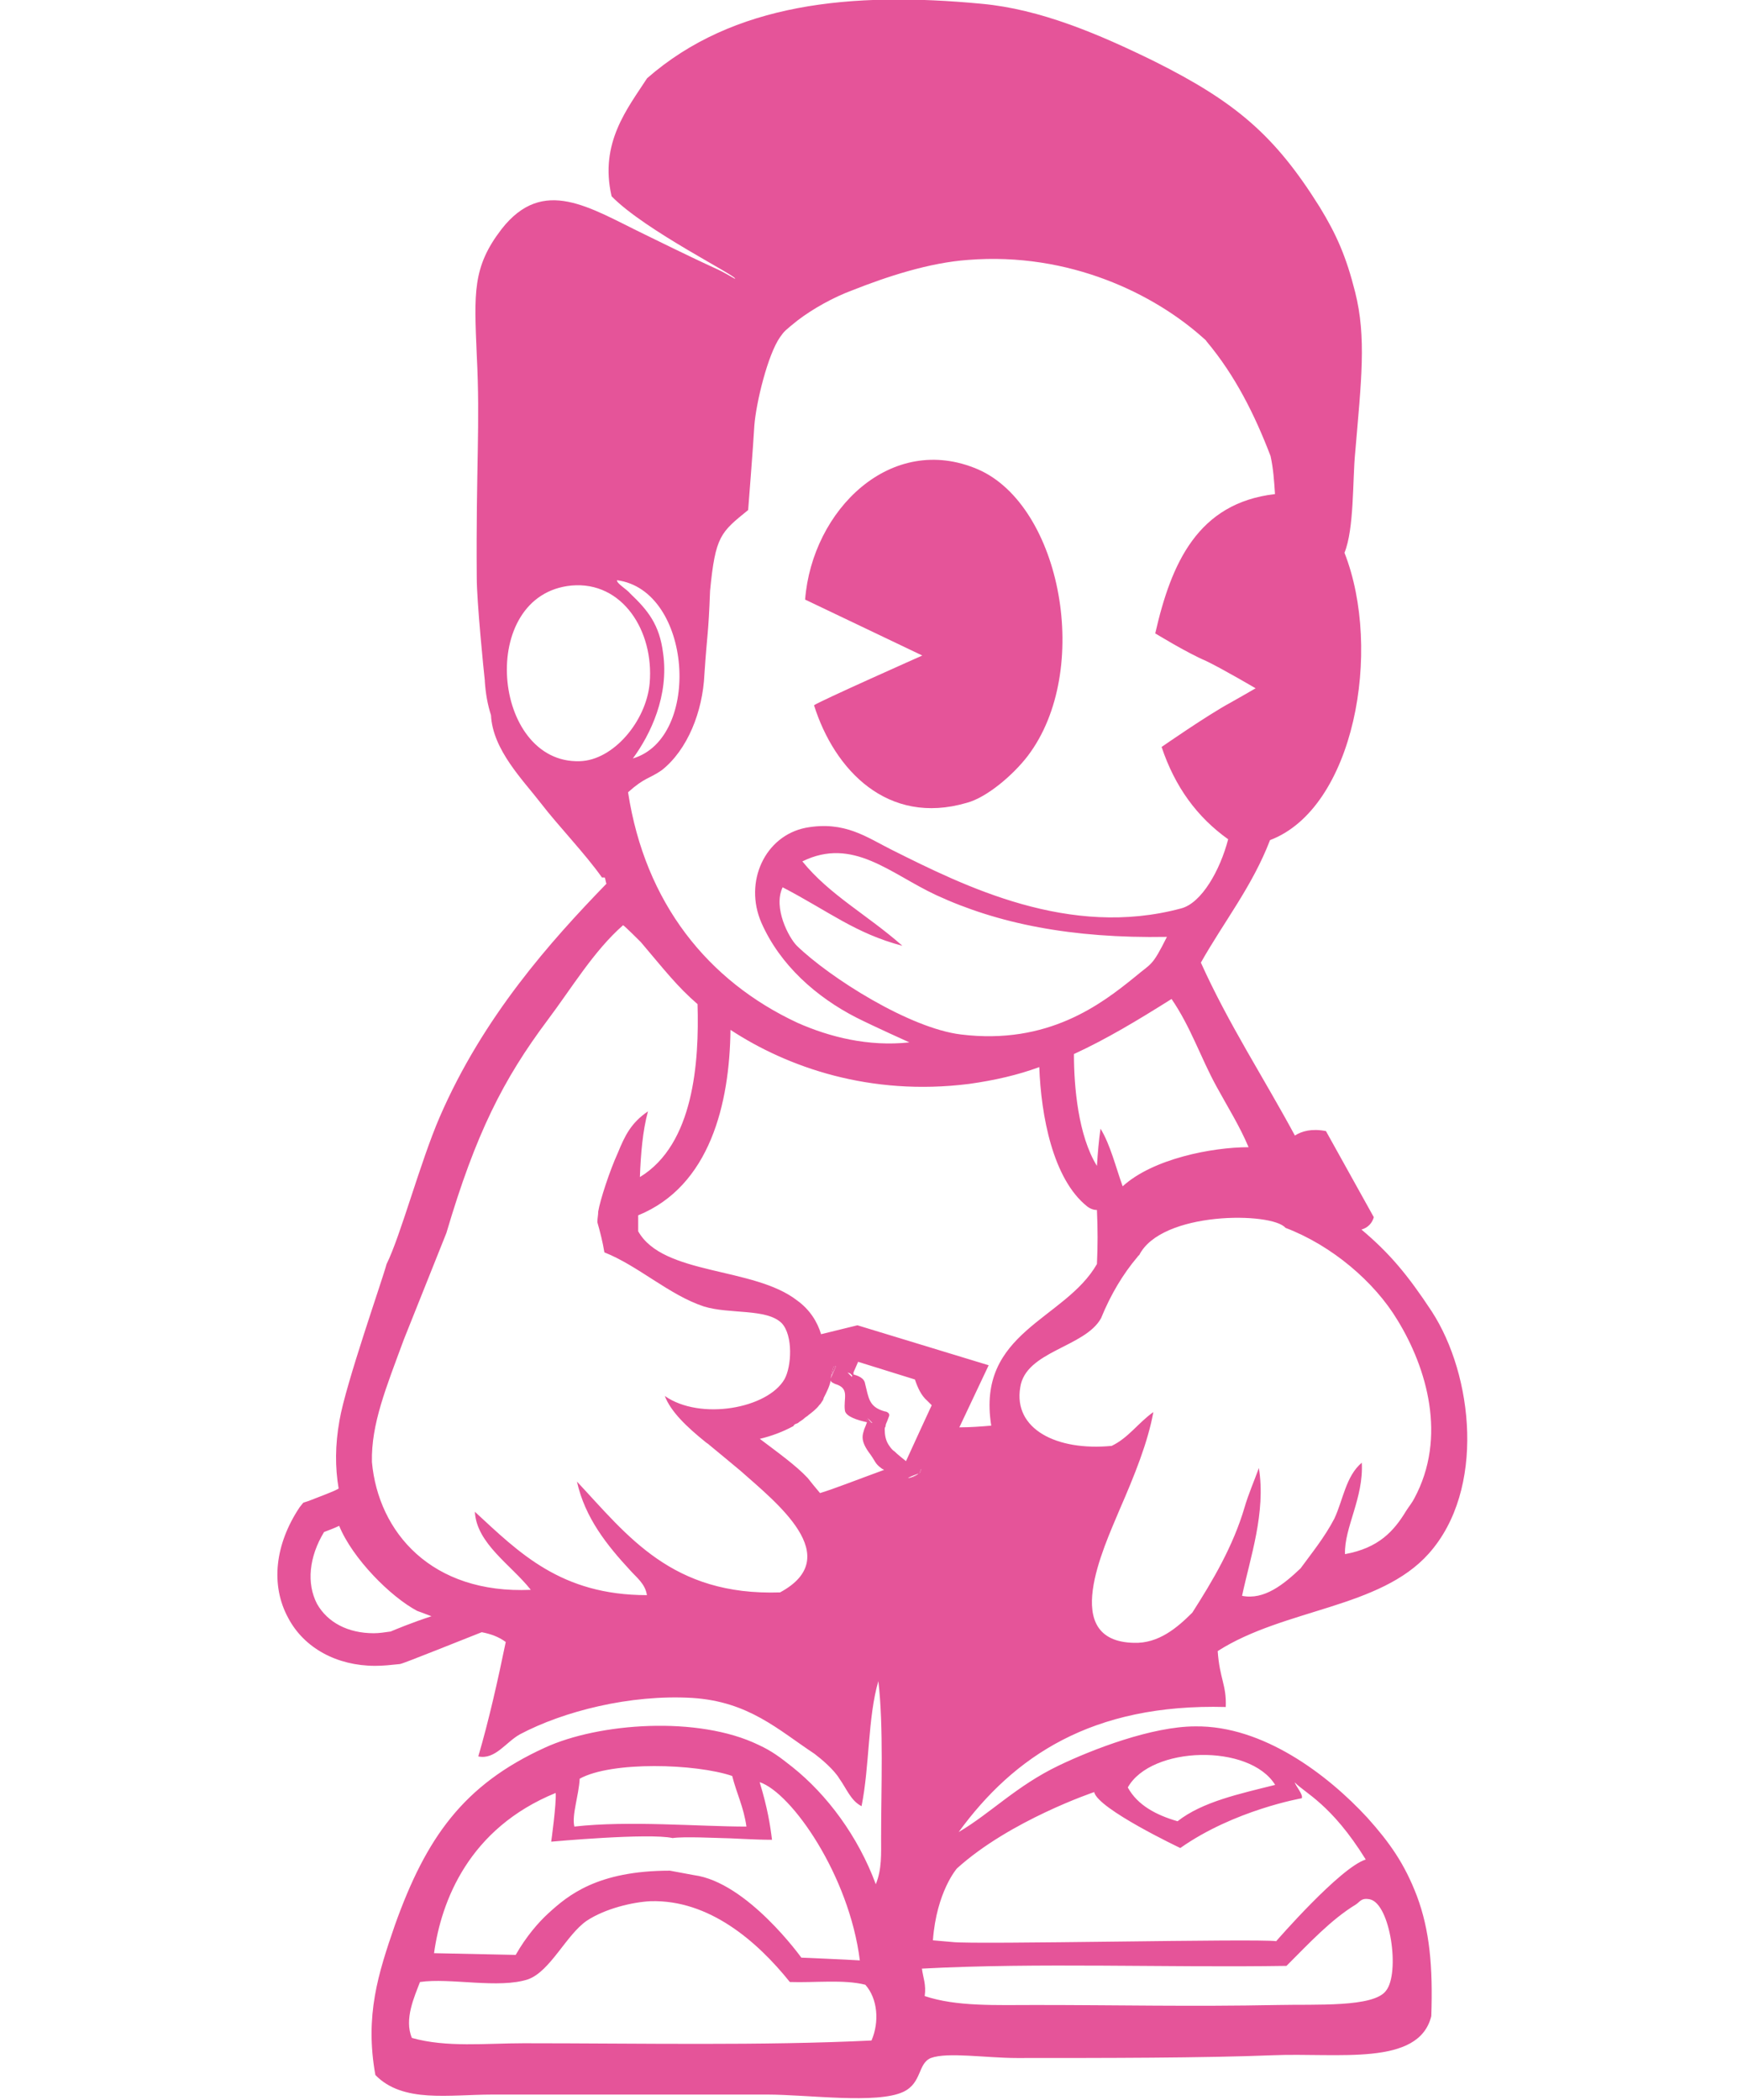 <?xml version="1.0" encoding="utf-8"?>
<!-- Generator: Adobe Illustrator 17.1.0, SVG Export Plug-In . SVG Version: 6.00 Build 0)  -->
<!DOCTYPE svg PUBLIC "-//W3C//DTD SVG 1.1//EN" "http://www.w3.org/Graphics/SVG/1.1/DTD/svg11.dtd">
<svg version="1.1" id="Layer_1" xmlns="http://www.w3.org/2000/svg" xmlns:xlink="http://www.w3.org/1999/xlink" x="0px" y="0px"
	 viewBox="-112 0 1016 1224" enable-background="new -112 0 1016 1224" xml:space="preserve">
<g>
	<g>
		<g>
			<path fill="none" d="M551.7,731.2c-0.5,0.5-0.5,1-1,1C551.1,731.7,551.1,731.7,551.7,731.2"/>
			<path fill="none" d="M372.2,803.6c0,0.5,0,0.5-0.5,1C371.7,804.6,371.7,804.1,372.2,803.6C371.7,804.1,371.7,803.6,372.2,803.6"
				/>
			<path fill="#E55499" d="M375.3,796.3c-1,2.6-2.6,4.7-3.1,7.2c0.5-2.6,1-4.7,1.6-6.7L375.3,796.3z"/>
			<path fill="#E55499" d="M385.7,800.5c-0.5,0.5-0.5,1-0.5,1.6c-1-1-1.6-1.6-2.6-2.6C383.1,800,384.1,800.5,385.7,800.5
				L385.7,800.5z"/>
			<path fill="#E55499" d="M396,829.4c-1,0-2.1-0.5-3.1-0.5c0.5-0.5,0.5-1.6,1-2.1C394.4,827.9,395,828.4,396,829.4L396,829.4z"/>
			<path fill="none" d="M371.7,804.6L371.7,804.6C371.7,804.1,371.7,804.1,371.7,804.6c0-0.5,0-0.5,0-0.5 M371.7,804.6L371.7,804.6
				C371.7,804.1,371.7,804.1,371.7,804.6c0-0.5,0-0.5,0-0.5"/>
			<path fill="none" d="M298.3,840.3L298.3,840.3l2.1,1.6C299.8,841.3,299.3,840.8,298.3,840.3"/>
			<path fill="none" d="M372.2,803.6c0,0.5,0,0.5-0.5,1C371.7,804.6,371.7,804.1,372.2,803.6C371.7,804.1,371.7,803.6,372.2,803.6"
				/>
			<path fill="#E55499" d="M385.7,800.5c-0.5,0.5-0.5,1-0.5,1.6c-1-1-1.6-1.6-2.6-2.6C383.1,800,384.1,800.5,385.7,800.5
				L385.7,800.5z"/>
			<path fill="#E55499" d="M396,829.4c-1,0-2.1-0.5-3.1-0.5c0.5-0.5,0.5-1.6,1-2.1C394.4,827.9,395,828.4,396,829.4L396,829.4z"/>
			<path fill="#E55499" d="M423.4,859.4c-1.6,1-4.1,2.1-6.2,2.6C420.8,860.5,422.9,859.4,423.4,859.4L423.4,859.4z"/>
			<path fill="#E55499" d="M425,856.3c0.5,1,0,1.6-1,2.6L425,856.3z"/>
			<path fill="#E55499" d="M458.1,273.6c48.6,21.2,66.7,117.4,29,167c-8.3,10.9-23.8,24.3-35.7,27.4c-46,13.4-77-19.1-88.9-56.9
				c2.6-2.1,63.1-29,63.1-29l-68.3-32.6C361.4,297.3,407.4,251.8,458.1,273.6L458.1,273.6z"/>
			<path fill="#E55499" d="M685.1,1059.6c-23.3-25.3-61-53.8-100.3-53.3c-25.3,0-60,13.4-79.6,22.8c-24.8,11.9-39.8,27.9-58.4,38.8
				c32.1-44,77.6-75,155.7-72.9c0.5-12.9-3.6-16.5-4.7-32.6c38.8-24.8,94.6-24.8,123.1-56.9c33.1-37.2,25.9-103.9,1.6-141.2
				c-14-21.2-24.3-33.6-40.9-47.6c3.6-1,6.2-3.6,7.2-7.2l-27.9-50.2c-8.3-1.6-14,0-18.1,2.6c-18.1-33.6-38.8-65.2-54.8-100.8
				c13.4-23.8,30-44.5,40.3-71.4c49.1-18.6,65.7-110.7,43.4-167.5c5.7-14,4.7-42.4,6.2-57.9c3.6-42.4,6.7-67.7,0-94.1
				c-5.2-20.7-10.9-33.6-20.7-49.6c-25.9-41.4-48.6-61-96.2-84.8c-32.6-16-66.7-30.5-100.8-33.6c-76-7.2-144.8-0.5-195,43.4
				c-11.4,17.6-27.9,37.7-20.7,68.8c19.7,20.2,74.5,47.1,71.9,48.1c-15.5-8.8,0,0-52.7-25.9c-32.1-15.5-59-34.1-83.3-3.1
				c-17.1,22.2-16,37.2-14.5,73.4c2.1,40.9-0.5,64.6,0,129.8c0,14,4.1,54.8,4.7,60v0.5c0.5,7.2,1.6,13.4,3.6,19.7
				c1,20.2,18.6,37.7,29,51.2c10.3,13.4,25.9,29.5,35.7,43.4h1.6c0.5,1,0.5,2.6,1,3.6c-32.6,33.6-71.9,77.6-97.2,136
				c-11.4,26.4-22.8,69.3-31,85.8c-2.1,8.3-23.8,69.8-27.4,91c-2.6,14.5-2.6,27.4-0.5,39.8c-0.5,0-0.5,0.5-1,0.5
				c-1.6,1-9.8,4.1-16.5,6.7l-3.1,1l-2.1,2.6c-14.5,21.7-17.1,45.5-6.7,64.6c9.3,17.6,28.4,27.9,50.7,27.9c4.7,0,9.3-0.5,14-1
				c1,0,2.6-0.5,48.1-18.6c5.2,1,9.8,2.6,14,5.7c-4.7,22.8-9.8,45.5-16,66.7c9.8,2.1,16-8.3,24.3-12.9
				c25.3-13.4,64.1-23.3,100.3-21.2c33.1,2.1,50.2,18.6,71.4,32.6c4.1,3.1,11.4,9.3,14.5,14.5c4.1,5.7,6.7,12.9,12.9,16
				c4.7-23.3,3.6-51.7,9.8-72.9c3.1,26.4,1.6,63.1,1.6,91c0,9.8,0.5,18.6-3.1,27.4c-10.3-27.9-28.4-52.2-48.6-68.3
				c-7.2-5.7-11.9-9.3-19.7-12.9c-35.2-17.1-93.1-12.9-124.6,1.6c-47.6,21.7-69.3,52.7-87.4,103.4c-9.8,28.4-17.6,52.7-11.4,87.4
				c16,16.5,42.9,11.4,68.3,11.4H335c23.8,0,64.1,5.7,79.6-1.6c10.9-5.2,8.3-16.5,16-19.7c9.8-3.6,32.1,0,50.2,0
				c50.7,0,108.6,0,148.9-1.6c38.3-1.6,85.3,6.7,92.6-22.8c1-29-1-50.2-8.3-69.8C706.8,1086.4,698,1074,685.1,1059.6z M225.9,1036.8
				c18.6-10.3,67.7-8.8,88.9-1.6c2.6,10.3,6.7,18.1,8.3,29.5c-27.4,0-68.8-3.6-100.3,0C221.2,1058,225.4,1046.6,225.9,1036.8z
				 M211.9,1045.1c0.5,6.2-2.6,28.4-2.6,28.4s56.9-5.2,70.8-2.1c6.2-1,26.4,0,28.4,0c5.2,0,18.6,1,29.5,1c-1-8.3-2.6-18.6-7.2-33.6
				c18.6,6.2,52.2,54.3,58.4,103.9c-7.8-0.5-34.1-1.6-34.1-1.6s-31.5-44-62.6-48.1l-14-2.6c-42.4,0-59.5,14.5-70.8,24.8
				c-5.7,5.2-12.9,13.4-19.1,24.3l-47.6-1C145.2,1108.2,161.2,1065.8,211.9,1045.1z M396,1189.4c-63.6,3.1-134.4,1.6-202.7,1.6
				c-22.2,0-45,2.6-65.2-3.1c-4.7-10.9,1.6-24.3,4.7-32.6c17.6-2.6,46,4.1,63.1-1.6c12.9-4.7,22.2-25.9,34.1-34.1
				c10.9-7.2,26.9-10.9,37.2-11.4c34.1-1,62.1,23.3,81.2,47.1c14.5,0.5,31.5-1.6,44,1.6C399.6,1165,400.7,1178.5,396,1189.4z
				 M631.3,1040.4c-20.7,5.2-42.4,9.8-56.9,21.2c-12.4-3.6-23.3-9.3-29-19.7C558.9,1017.7,616.3,1016.1,631.3,1040.4z M525.8,1044.6
				c2.1,9.8,50.2,32.6,50.2,32.6c31.5-22.2,70.8-29,70.8-29c1-2.1-3.6-7.2-4.1-9.3c5.7,6.2,21.2,12.4,41.4,45
				c-15,4.7-52.2,47.6-52.2,47.6c-11.4-1.6-175.3,2.1-188.7,0.5l-11.4-1c2.1-28.4,14-41.9,14-41.9
				C476.7,1061.1,525.8,1044.6,525.8,1044.6z M465.8,831c-5.7,0.5-12.4,1-18.6,1l17.1-36.2l-76.5-23.3l-21.2,5.2
				c-2.1-7.2-6.7-14.5-14-19.7c-25.3-19.7-78.1-14.5-92.6-40.3v-9.3c41.9-17.1,53.3-65.2,53.8-108.1c33.1,21.7,81.2,38.8,139.1,31.5
				c15-2.1,28.4-5.2,40.9-9.8c1,27.9,7.8,65.2,27.9,81.2c2.1,1.6,4.1,2.1,5.7,2.1c0.5,10.9,0.5,21.2,0,31.5
				C508.7,769.5,457,776.2,465.8,831z M375.3,796.3c-1,2.6-2.1,4.7-3.1,7.2c0.5-2.6,1-4.7,1.6-6.7L375.3,796.3z M371.7,804.1
				L371.7,804.1L371.7,804.1L371.7,804.1z M355.7,502.1c29.5-14.5,51.2,7.2,78.1,19.7c35.7,16.5,78.6,25.3,134.4,24.3
				c-8.8,17.6-8.8,15-18.6,23.3c-19.7,16-50.7,39.8-101.4,33.6c-30-3.6-76.5-33.1-95.7-51.7c-4.7-4.7-14-22.2-8.3-34.1
				c26.9,14,42.4,26.9,69.8,34.1C393.4,533.1,371.7,521.8,355.7,502.1z M702.6,769.5c17.1,27.9,29,68.3,9.8,103.9
				c-1,2.1-3.1,4.7-4.7,7.2c-7.2,11.9-16,21.7-35.7,25.3c-0.5-15.5,10.9-32.6,9.8-53.3c-9.3,7.8-10.9,21.7-16,32.6
				c-5.7,10.9-12.9,19.7-19.7,29c-9.8,9.3-21.2,18.6-34.1,16c4.7-22.2,14-48.6,9.8-74.5c-2.6,7.2-6.2,15.5-8.3,22.8
				c-6.7,22.8-18.6,42.9-30.5,61.5c-8.8,8.8-19.7,18.1-34.1,17.6c-43.4-1-17.6-55.3-8.3-77.6c8.8-20.2,16.5-39.3,19.7-56.9
				c-8.8,6.2-14.5,15-24.3,19.7c-32.1,3.1-57.4-9.8-53.3-34.1c3.1-21.2,37.7-23.3,47.1-40.3c5.7-14,12.9-25.9,21.2-35.7
				c0.5-0.5,0.5-1,1-1c12.9-25.9,77.6-25.3,85.3-16C664.4,726,689.2,747.2,702.6,769.5z M597.2,633.5c6.2,11.4,13.4,22.8,18.6,35.2
				c-21.2,0-55.8,6.7-73.4,22.8c-4.1-11.4-7.2-24.3-12.9-33.6c-1,6.7-1.6,14-2.1,21.7c-10.9-17.6-13.4-46-13.4-65.2
				c19.1-8.8,37.2-19.7,56.9-32.1C582.2,598.8,587.8,616.4,597.2,633.5z M301.9,344.4c3.1-32.1,6.2-34.1,22.2-47.1
				c0,0,3.1-39.3,3.6-49.1c1-13.4,7.8-41.4,15-51.7c2.6-3.6,2.6-3.6,10.3-9.8c8.8-6.7,20.7-13.4,32.1-17.6
				c19.7-7.8,44.5-16,67.2-17.6c59.5-4.7,108.6,20.2,136.5,45c1,1,2.1,1.6,2.6,2.6c16.5,19.7,27.9,42.4,37.2,66.7
				c1.6,7.2,2.1,14.5,2.6,22.2c-45,5.2-60.5,40.3-69.8,81.2c0,0,18.6,11.4,29.5,16c9.8,4.7,29,16,29,16s-9.8,5.7-14.5,8.3
				c-13.4,7.2-40.3,25.9-40.3,25.9c7.8,23.3,20.7,40.9,38.8,53.8c-4.7,18.1-15.5,37.2-27.4,40.3c-65.2,17.6-126.2-12.9-168.6-34.1
				c-14.5-7.2-27.4-17.1-50.2-12.9c-23.8,4.7-36.2,31.5-25.9,55.3c10.9,24.8,32.1,43.4,55.3,55.3c10.3,5.2,31,14.5,31,14.5
				c-23.8,2.6-46.5-3.1-65.2-11.4c-52.2-24.3-88.9-69.8-98.8-134.4c9.8-8.8,12.4-7.8,19.7-12.9c15-11.9,23.8-34.1,24.8-55.8
				C300.3,367.7,300.9,370.8,301.9,344.4z M256.9,442.1c10.3-14,21.2-36.7,17.6-61.5c-2.1-16.5-8.8-24.8-19.1-34.6
				c-2.1-2.6-7.8-5.7-7.8-7.8C291.5,343.9,297.2,430.2,256.9,442.1z M225.9,443.7c-51.2,1.6-60-97.2-4.7-102.4
				c29.5-2.6,48.1,26.4,45.5,56.9C264.7,420.4,245.5,443.2,225.9,443.7z M115.7,951c-3.6,0.5-6.7,1-9.8,1c-15,0-26.9-6.2-33.1-17.1
				c-6.2-11.9-4.7-27.4,4.1-41.9c2.6-1,5.7-2.1,8.8-3.6c7.8,19.1,30,41.4,45.5,49.6c1.6,0.5,2.6,1,8.3,3.1
				C128.1,945.8,118.3,949.9,115.7,951z M342.7,928.2c-63.1,2.1-88.9-33.1-118.4-64.6c4.7,21.2,17.6,37.2,31,51.7
				c3.6,4.1,8.8,7.8,9.8,14.5c-50.2,0-74.5-24.8-100.3-48.6c1,18.6,21.2,31,32.6,45.5c-57.9,2.6-88.9-33.6-92.6-74.5
				c-0.5-22.2,8.3-43.4,18.6-71.4l24.8-62.1c17.1-57.9,33.1-89.5,59-124.1c14-18.6,26.9-40.3,44-55.3c1,0.5,9.8,9.3,10.3,9.8
				c14,16.5,21.2,25.9,33.1,36.2c1,33.6-2.1,81.7-33.6,100.8c0.5-13.4,1.6-26.9,4.7-38.3c-9.8,6.7-13.4,14-17.6,24.3
				c-4.7,10.3-10.3,27.4-11.4,34.1c0,2.1-0.5,4.1-0.5,6.2c1.6,5.7,3.1,11.4,4.1,17.6c19.7,7.8,37.7,24.8,57.9,31.5
				c15,4.7,36.7,1,45.5,9.8c6.7,7.2,5.7,25.3,1.6,32.6c-9.8,17.1-49.1,24.3-69.8,9.8c3.6,9.3,12.9,18.1,23.8,26.9
				c0.5,0.5,1.6,1,2.1,1.6c5.7,4.7,11.9,9.8,18.1,15C340.7,876,381,907.5,342.7,928.2z M366,870.3c-2.6-3.1-5.2-6.2-7.2-8.8
				c-6.7-7.2-17.6-15-27.9-22.8c6.7-1.6,13.4-4.1,19.1-7.2c0.5,0,0.5-0.5,1-1c0.5-0.5,1-0.5,2.1-1c1-1,2.6-1.6,4.1-3.1
				c0.5-0.5,1.6-1,2.1-1.6c2.1-1.6,4.7-3.6,6.2-5.7c0.5-0.5,1-1,1.6-2.1c0.5-0.5,1-1.6,1-2.1c2.1-4.1,3.6-7.2,4.1-10.3
				c0,1,1.6,1.6,2.6,2.1c8.8,2.6,4.7,8.3,5.7,15.5c0.5,3.6,7.8,5.7,12.4,6.7c0.5-0.5,0.5-1.6,1-2.1c1,1,1.6,1.6,2.6,2.6
				c-1,0-2.1-0.5-3.1-0.5c-0.5,1.6-1,2.6-1.6,4.1c-0.5,1.6-1,3.1-1,4.7c0,3.1,1.6,6.2,4.7,10.3c2.6,3.6,2.6,5.2,6.2,7.8
				c0.5,0.5,1,0.5,1.6,1C387.7,862.5,373.2,868.2,366,870.3z M409.4,846c-1.6-1-2.6-2.6-3.6-4.1c-1.6-2.6-2.1-5.7-2.1-8.8
				c0-0.5,0-1,0.5-1.6c0-0.5,0-1,0.5-2.1c0.5-1,1-2.6,1.6-4.1c0.5-1.6-1.6-2.6-2.6-2.6c-9.3-2.6-9.3-7.8-11.4-16
				c-0.5-3.6-4.1-4.7-7.2-5.7c0,0.5-0.5,1-0.5,1.6c-1-1-1.6-1.6-2.6-2.6c1,0.5,2.1,0.5,3.1,1c1-2.6,2.1-4.7,3.1-7.2l33.1,10.3
				c1.6,4.7,3.6,9.3,7.2,12.4l0,0c1,1,1.6,1.6,2.6,2.6l-6.7,14.5l-8.3,18.1C413.6,849.6,411.5,848.1,409.4,846z M417.2,861.5
				c3.1-1.6,5.2-2.1,6.2-2.6C421.9,860.5,419.8,861.5,417.2,861.5z M423.9,858.9l1-2.6C425.5,856.9,425,857.9,423.9,858.9z
				 M695.9,1160.4c-7.2,9.8-40.9,7.8-63.1,8.3c-50.7,1-92.6,0-141.2,0c-23.3,0-46,1-64.6-5.2c1-6.7-1-10.9-1.6-16
				c67.7-3.6,142.2-0.5,212.5-1.6c13.4-13.4,25.9-26.9,40.3-35.7c2.6-1.6,3.1-4.1,8.3-3.1C698.5,1109.7,704.2,1150.1,695.9,1160.4z"
				/>
			<path fill="#E55499" d="M425,856.3l-1,2.6C425,857.9,425.5,856.9,425,856.3z M417.2,861.5c2.1-0.5,4.7-1.6,6.2-2.6
				C422.9,859.4,420.8,860.5,417.2,861.5z"/>
		</g>
	</g>
</g>
</svg>
